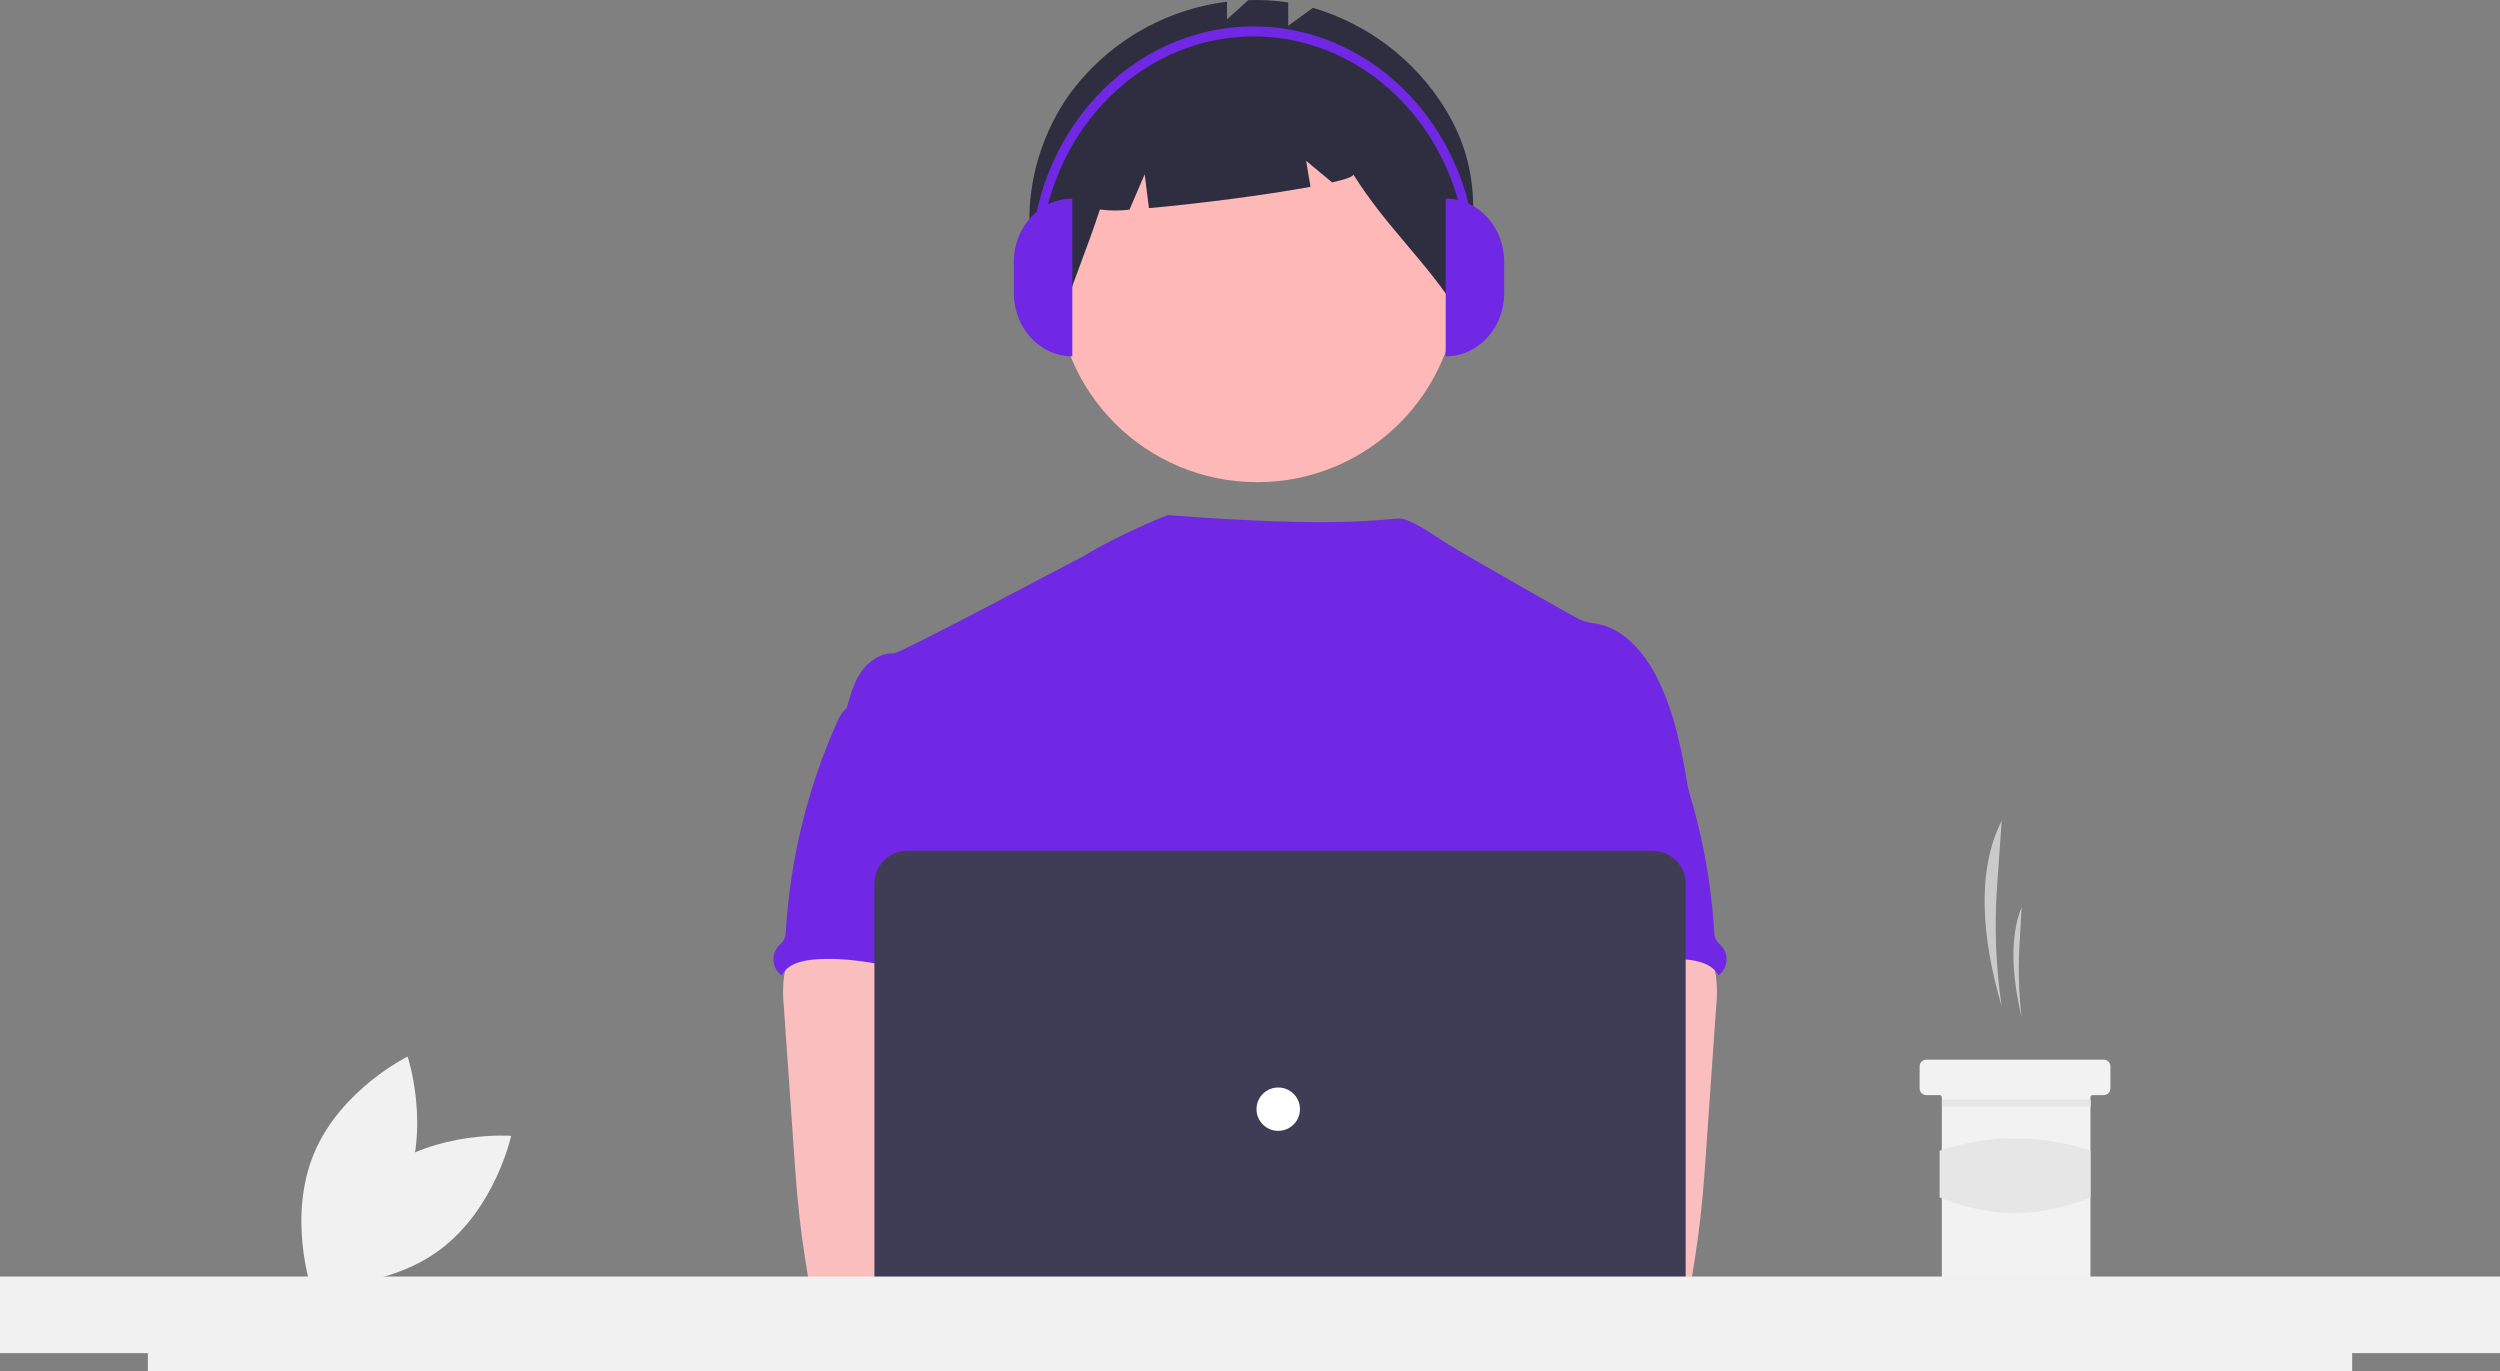 <svg width="124" height="68" viewBox="0 0 124 68" fill="none" xmlns="http://www.w3.org/2000/svg">
<rect x="0" y="0" width="124" height="68" fill="#808080" stroke="none"/>
<path d="M18.916 58.103C16.162 60.151 15.382 63.754 15.382 63.754C15.382 63.754 19.066 64.037 21.819 61.989C24.573 59.941 25.353 56.338 25.353 56.338C25.353 56.338 21.669 56.056 18.916 58.103Z" fill="#F1F1F1"/>
<path d="M20.063 59.065C18.739 62.226 15.425 63.855 15.425 63.855C15.425 63.855 14.256 60.359 15.58 57.197C16.903 54.035 20.217 52.406 20.217 52.406C20.217 52.406 21.386 55.903 20.063 59.065Z" fill="#F1F1F1"/>
<path d="M99.284 49.925C98.992 47.959 98.915 45.967 99.054 43.984L99.284 40.703C98.014 43.224 98.301 46.543 99.284 49.925V49.925Z" fill="#CACACA"/>
<path d="M100.275 50.474C100.134 49.301 100.097 48.117 100.164 46.938L100.275 44.985C99.664 46.485 99.802 48.461 100.275 50.474Z" fill="#CACACA"/>
<path d="M104.677 52.889V53.987C104.677 54.074 104.642 54.158 104.58 54.22C104.518 54.281 104.435 54.316 104.347 54.317H103.797C103.783 54.316 103.768 54.319 103.755 54.325C103.741 54.33 103.729 54.338 103.719 54.349C103.709 54.359 103.701 54.371 103.695 54.384C103.69 54.398 103.687 54.412 103.687 54.426V63.429C103.686 63.516 103.652 63.599 103.59 63.661C103.528 63.723 103.444 63.758 103.357 63.758H96.644C96.556 63.758 96.472 63.723 96.41 63.661C96.348 63.6 96.314 63.516 96.314 63.429V54.426C96.313 54.397 96.302 54.369 96.281 54.349C96.261 54.328 96.233 54.317 96.204 54.317H95.543C95.456 54.316 95.372 54.282 95.31 54.22C95.248 54.158 95.213 54.075 95.213 53.987V52.889C95.213 52.846 95.221 52.803 95.238 52.763C95.255 52.723 95.279 52.687 95.31 52.656C95.34 52.626 95.377 52.602 95.417 52.585C95.457 52.569 95.5 52.56 95.543 52.56H104.347C104.435 52.56 104.519 52.595 104.58 52.657C104.642 52.718 104.677 52.802 104.677 52.889V52.889Z" fill="#F2F2F2"/>
<path d="M103.697 54.547H96.323V54.877H103.697V54.547Z" fill="#E6E6E6"/>
<path d="M103.687 59.394C101.22 60.412 98.725 60.423 96.204 59.394V57.073C98.631 56.26 101.259 56.26 103.687 57.073V59.394Z" fill="#E6E6E6"/>
<path d="M62.358 23.916C67.866 23.916 72.331 19.462 72.331 13.967C72.331 8.473 67.866 4.019 62.358 4.019C56.85 4.019 52.385 8.473 52.385 13.967C52.385 19.462 56.85 23.916 62.358 23.916Z" fill="#FEB8B8"/>
<path d="M71.673 5.385C70.182 2.969 67.848 1.189 65.12 0.388L63.896 1.279V0.122C63.241 0.022 62.578 -0.017 61.916 0.007L60.859 0.96V0.086C59.295 0.28 57.789 0.795 56.434 1.599C55.08 2.402 53.907 3.477 52.99 4.756C50.696 8.055 50.309 12.644 52.565 15.97C53.184 14.071 53.936 12.289 54.555 10.39C55.042 10.457 55.535 10.459 56.023 10.398L56.776 8.644L56.987 10.323C59.322 10.12 62.787 9.675 65.001 9.266L64.785 7.978L66.074 9.048C66.752 8.893 67.155 8.751 67.121 8.643C68.768 11.292 70.784 12.983 72.43 15.632C73.056 11.897 73.775 8.792 71.673 5.385Z" fill="#2F2E41"/>
<path d="M83.807 39.551C83.464 37.493 83.111 35.395 82.152 33.541C81.521 32.327 80.521 31.169 79.172 30.929C78.907 30.906 78.646 30.845 78.397 30.75C78.002 30.56 72.692 27.536 71.848 27.01C71.123 26.558 69.979 25.72 69.402 25.72C68.822 25.708 66.597 26.224 57.912 25.547C57.912 25.547 55.527 26.485 53.681 27.623C53.653 27.604 44.667 32.418 44.329 32.405C43.69 32.378 43.096 32.787 42.729 33.301C42.363 33.815 42.191 34.452 42.011 35.067C43.974 39.427 45.769 43.793 47.732 48.153C47.824 48.318 47.873 48.502 47.874 48.69C47.835 48.886 47.751 49.069 47.63 49.227C46.667 50.77 46.698 52.71 46.803 54.523C46.908 56.336 47.038 58.251 46.226 59.876C46.005 60.322 45.718 60.73 45.508 61.176C45.016 62.187 44.838 65.418 45.126 66.504L81.13 67.533C80.356 65.41 83.807 39.551 83.807 39.551Z" fill="#7028E5"/>
<path d="M38.899 48.347C38.827 48.865 38.82 49.39 38.877 49.91L39.393 57.304C39.442 58 39.489 58.696 39.555 59.391C39.679 60.739 39.864 62.078 40.093 63.414C40.098 63.604 40.179 63.784 40.317 63.914C40.455 64.045 40.639 64.116 40.829 64.111C43.101 64.59 45.448 64.571 47.766 64.441C51.304 64.243 60.355 63.871 60.908 63.154C61.461 62.438 61.138 61.279 60.417 60.699C59.696 60.12 47.753 58.707 47.753 58.707C47.869 57.785 48.221 56.916 48.555 56.04C49.155 54.486 49.715 52.882 49.726 51.218C49.737 49.553 49.108 47.803 47.742 46.85C46.618 46.067 45.17 45.922 43.8 45.954C42.804 45.983 41.082 45.745 40.171 46.133C39.451 46.45 39.033 47.643 38.899 48.347Z" fill="#FBBEBE"/>
<path d="M41.907 35.2C41.732 35.383 41.597 35.599 41.508 35.836C40.057 39.099 39.2 42.594 38.977 46.158C38.98 46.332 38.94 46.504 38.86 46.658C38.781 46.76 38.692 46.855 38.596 46.943C38.512 47.042 38.448 47.157 38.409 47.28C38.37 47.404 38.355 47.534 38.366 47.664C38.377 47.793 38.413 47.919 38.473 48.034C38.533 48.15 38.615 48.252 38.714 48.336C38.731 48.35 38.748 48.363 38.765 48.376C39.061 47.819 39.77 47.638 40.401 47.589C43.419 47.351 46.368 48.752 49.395 48.646C49.182 47.91 48.875 47.202 48.7 46.457C47.93 43.148 49.852 39.546 48.673 36.359C48.438 35.721 48.045 35.094 47.425 34.815C47.169 34.712 46.901 34.641 46.626 34.604C45.861 34.466 44.339 33.877 43.599 34.113C43.326 34.201 43.218 34.457 42.992 34.612C42.648 34.831 42.192 34.911 41.907 35.2Z" fill="#7028E5"/>
<path d="M83.829 46.133C82.918 45.745 81.196 45.983 80.2 45.954C78.83 45.922 77.382 46.067 76.258 46.85C74.891 47.803 74.263 49.553 74.274 51.218C74.284 52.882 74.845 54.486 75.445 56.04C75.779 56.916 76.131 57.785 76.247 58.707C76.247 58.707 64.304 60.12 63.583 60.699C62.862 61.279 62.539 62.438 63.092 63.154C63.645 63.871 80.899 64.59 83.171 64.111C83.361 64.116 83.545 64.045 83.683 63.914C83.821 63.784 83.902 63.604 83.907 63.414C84.136 62.078 84.321 60.739 84.445 59.391C84.511 58.696 84.558 58 84.607 57.304L85.123 49.91C85.18 49.39 85.173 48.865 85.101 48.347C84.967 47.643 84.549 46.45 83.829 46.133Z" fill="#FBBEBE"/>
<path d="M81.008 34.612C80.782 34.457 80.674 34.201 80.401 34.113C79.662 33.877 78.139 34.466 77.374 34.604C77.1 34.641 76.831 34.712 76.575 34.815C75.955 35.094 75.562 35.721 75.327 36.359C74.149 39.546 76.07 43.148 75.3 46.457C75.126 47.202 74.818 47.91 74.605 48.646C77.632 48.752 80.581 47.351 83.599 47.589C84.23 47.638 84.939 47.819 85.235 48.376C85.252 48.363 85.269 48.35 85.286 48.336C85.385 48.252 85.467 48.15 85.527 48.035C85.587 47.919 85.623 47.793 85.634 47.664C85.645 47.534 85.631 47.404 85.591 47.28C85.552 47.157 85.488 47.042 85.404 46.943C85.308 46.855 85.219 46.76 85.14 46.658C85.06 46.504 85.02 46.332 85.023 46.158C84.8 42.594 83.943 39.099 82.492 35.836C82.403 35.599 82.268 35.383 82.093 35.2C81.808 34.911 81.352 34.831 81.008 34.612Z" fill="#7028E5"/>
<path d="M59.404 64.464C60.891 64.464 62.096 63.262 62.096 61.779C62.096 60.296 60.891 59.093 59.404 59.093C57.918 59.093 56.713 60.296 56.713 61.779C56.713 63.262 57.918 64.464 59.404 64.464Z" fill="#FBBEBE"/>
<path d="M65.365 64.464C66.851 64.464 68.056 63.262 68.056 61.779C68.056 60.296 66.851 59.093 65.365 59.093C63.878 59.093 62.673 60.296 62.673 61.779C62.673 63.262 63.878 64.464 65.365 64.464Z" fill="#FBBEBE"/>
<path d="M81.98 67.829H45C44.568 67.829 44.154 67.658 43.849 67.353C43.544 67.049 43.372 66.636 43.371 66.205V43.825C43.372 43.394 43.544 42.981 43.849 42.676C44.154 42.372 44.568 42.2 45 42.2H81.98C82.412 42.2 82.826 42.372 83.131 42.676C83.436 42.981 83.608 43.394 83.609 43.825V66.205C83.608 66.636 83.436 67.049 83.131 67.353C82.826 67.658 82.412 67.829 81.98 67.829Z" fill="#3F3D56"/>
<path d="M63.4 56.09C63.995 56.09 64.478 55.608 64.478 55.015C64.478 54.421 63.995 53.94 63.4 53.94C62.805 53.94 62.323 54.421 62.323 55.015C62.323 55.608 62.805 56.09 63.4 56.09Z" fill="white"/>
<path d="M124 63.315H0V67.116H7.334V68H116.668V67.116H124V63.315Z" fill="#F1F1F1"/>
<path d="M53.187 17.676C51.585 17.676 50.286 16.274 50.286 14.546V12.981C50.286 11.253 51.585 9.852 53.187 9.852V17.676H53.187Z" fill="#7028E5"/>
<path d="M71.707 9.852C73.309 9.852 74.608 11.253 74.608 12.981V14.546C74.608 16.274 73.309 17.676 71.707 17.676V9.852Z" fill="#7028E5"/>
<path d="M73.227 13.227H72.767C72.767 6.93 68.017 1.806 62.178 1.806C56.34 1.806 51.59 6.93 51.59 13.227H51.13C51.13 6.656 56.086 1.31 62.178 1.31C68.271 1.31 73.227 6.656 73.227 13.227Z" fill="#7028E5"/>
</svg>
